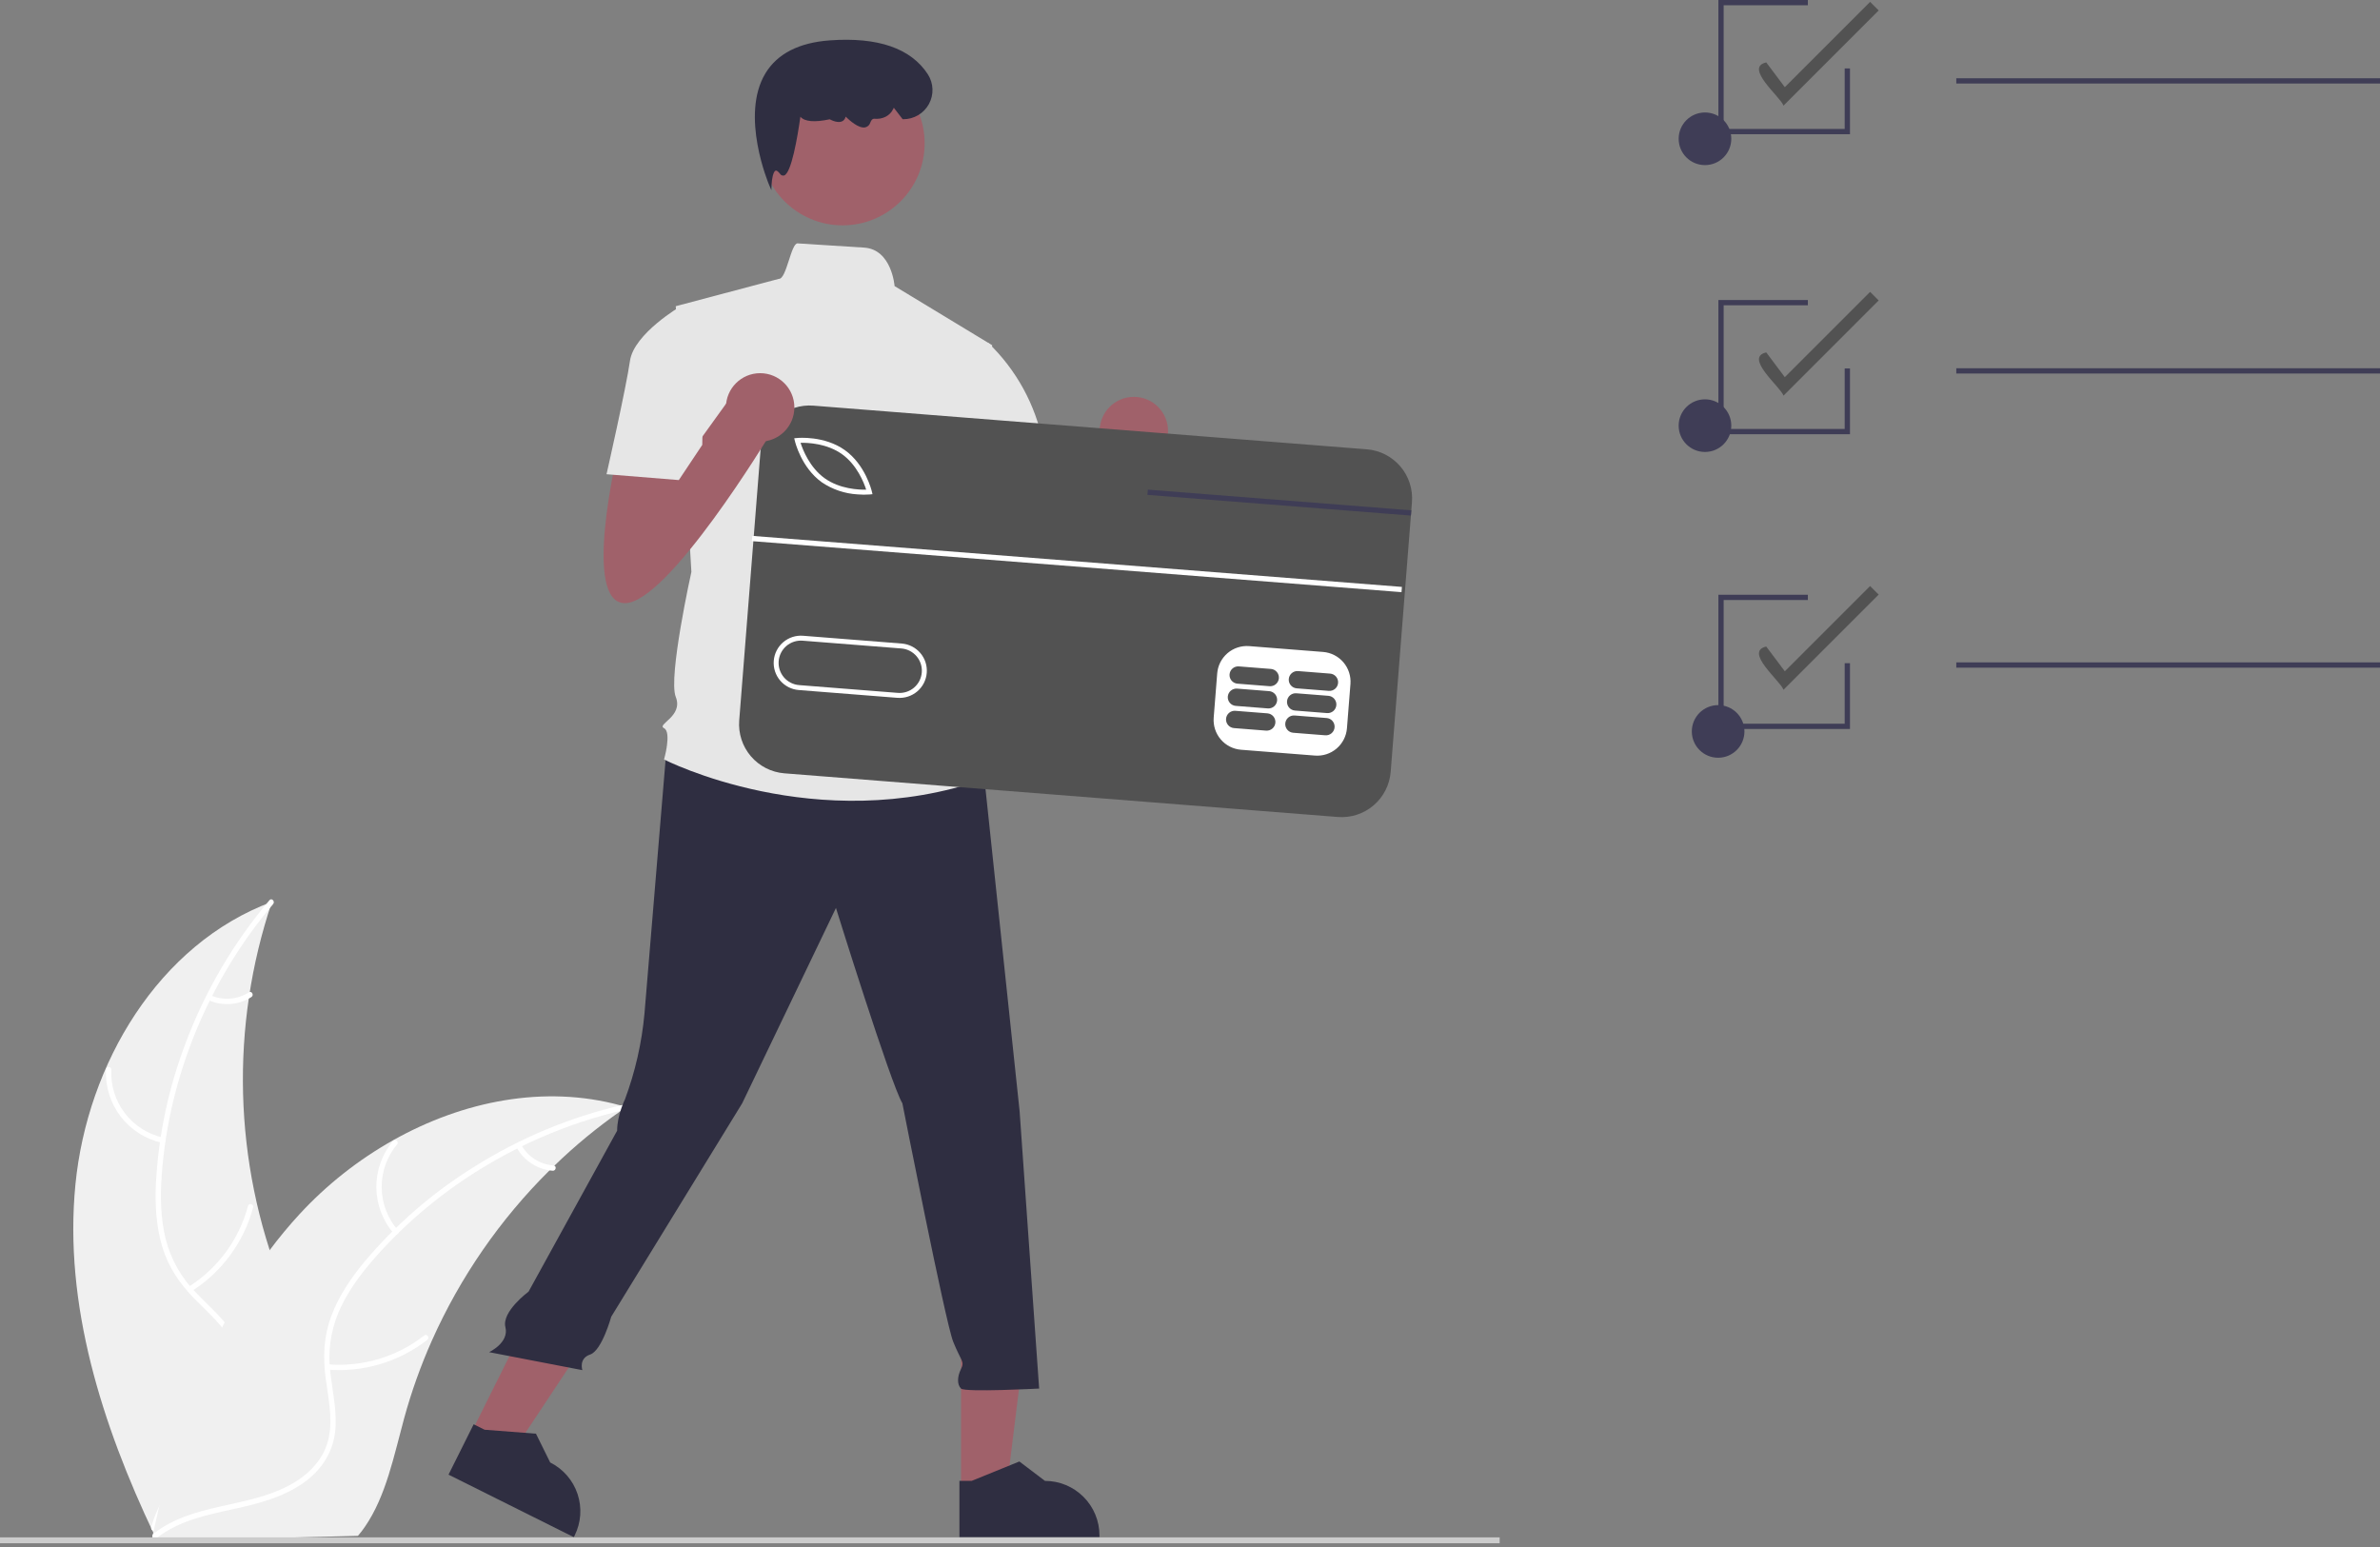 <svg width="300" height="195" viewBox="0 0 300 195" fill="none" xmlns="http://www.w3.org/2000/svg">
<rect x="0" y="0" width="300" height="195" fill="#808080" stroke="none"/>
<g clip-path="url(#clip0_1223_7464)">
<path d="M9.508 149.298C10.994 134.122 19.98 118.974 34.278 113.675C28.995 129.393 29.441 146.473 35.539 161.893C37.912 167.831 41.169 174.189 39.242 180.287C38.043 184.081 34.944 187.04 31.443 188.932C27.942 190.823 24.027 191.783 20.161 192.725L19.412 193.378C12.877 179.601 8.021 164.473 9.508 149.298Z" fill="#F0F0F0"/>
<path d="M34.429 113.958C26.356 123.486 21.275 135.655 20.387 148.13C20.195 150.828 20.235 153.58 20.892 156.217C21.552 158.782 22.887 161.123 24.759 162.997C26.468 164.78 28.424 166.405 29.67 168.573C30.984 170.857 31.101 173.489 30.307 175.972C29.335 179.011 27.33 181.519 25.284 183.904C23.012 186.552 20.61 189.267 19.705 192.722C19.595 193.141 18.952 192.946 19.061 192.528C20.636 186.516 26.34 182.976 28.962 177.529C30.186 174.988 30.651 172.062 29.374 169.446C28.256 167.159 26.242 165.481 24.495 163.691C22.661 161.811 21.238 159.734 20.467 157.202C19.678 154.612 19.531 151.855 19.653 149.165C19.976 143.067 21.256 137.057 23.445 131.356C25.908 124.836 29.468 118.785 33.971 113.465C34.25 113.136 34.706 113.631 34.429 113.958Z" fill="white"/>
<path d="M20.462 144.06C18.373 143.61 16.512 142.432 15.211 140.737C13.91 139.042 13.255 136.939 13.361 134.805C13.366 134.718 13.405 134.636 13.469 134.577C13.533 134.518 13.617 134.486 13.704 134.488C13.792 134.49 13.875 134.526 13.936 134.588C13.997 134.65 14.032 134.733 14.033 134.821C13.93 136.808 14.541 138.766 15.756 140.343C16.97 141.919 18.708 143.009 20.656 143.417C21.079 143.506 20.883 144.149 20.462 144.06Z" fill="white"/>
<path d="M23.773 162.207C27.464 159.871 30.139 156.229 31.264 152.008C31.375 151.59 32.019 151.784 31.907 152.202C30.728 156.592 27.937 160.377 24.091 162.8C23.724 163.03 23.408 162.437 23.773 162.207Z" fill="white"/>
<path d="M26.548 125.456C27.32 125.799 28.165 125.944 29.007 125.879C29.849 125.814 30.662 125.541 31.372 125.085C31.736 124.85 32.051 125.443 31.69 125.677C30.903 126.178 30.005 126.478 29.074 126.552C28.144 126.625 27.21 126.47 26.354 126.1C26.27 126.071 26.2 126.012 26.159 125.935C26.117 125.857 26.106 125.766 26.129 125.681C26.155 125.596 26.214 125.524 26.292 125.482C26.37 125.44 26.462 125.431 26.548 125.456Z" fill="white"/>
<path d="M78.955 139.547C78.732 139.7 78.509 139.853 78.286 140.012C75.3 142.089 72.487 144.405 69.877 146.938C69.672 147.13 69.467 147.329 69.268 147.527C63.042 153.695 58.016 160.966 54.445 168.969C53.027 172.155 51.853 175.444 50.934 178.808C49.665 183.454 48.659 188.592 46.007 192.434C45.735 192.838 45.438 193.225 45.118 193.592L20.267 194.24C20.209 194.213 20.152 194.192 20.095 194.165L19.104 194.237C19.139 194.06 19.179 193.877 19.215 193.7C19.235 193.598 19.26 193.495 19.28 193.392C19.295 193.324 19.311 193.255 19.32 193.193C19.325 193.17 19.331 193.147 19.336 193.13C19.345 193.067 19.361 193.01 19.371 192.953C19.594 191.932 19.824 190.91 20.063 189.888C20.062 189.882 20.062 189.882 20.068 189.877C21.902 182.095 24.402 174.399 27.991 167.327C28.099 167.114 28.206 166.895 28.326 166.682C29.961 163.503 31.853 160.464 33.984 157.593C35.156 156.025 36.406 154.517 37.73 153.075C41.158 149.357 45.151 146.201 49.56 143.723C58.35 138.784 68.623 136.712 78.223 139.339C78.469 139.406 78.709 139.474 78.955 139.547Z" fill="#F0F0F0"/>
<path d="M78.908 139.863C66.725 142.611 55.342 149.268 47.122 158.694C45.344 160.732 43.719 162.954 42.656 165.455C41.639 167.9 41.296 170.573 41.661 173.197C41.953 175.649 42.536 178.124 42.226 180.605C41.9 183.22 40.409 185.392 38.279 186.897C35.674 188.738 32.563 189.534 29.493 190.206C26.085 190.952 22.533 191.673 19.73 193.888C19.39 194.156 18.993 193.613 19.332 193.345C24.209 189.493 30.895 190.1 36.268 187.33C38.776 186.038 40.908 183.982 41.463 181.124C41.949 178.626 41.35 176.073 41.033 173.592C40.7 170.987 40.815 168.471 41.724 165.986C42.654 163.443 44.196 161.153 45.913 159.078C49.842 154.404 54.482 150.376 59.663 147.142C65.555 143.419 72.04 140.731 78.839 139.195C79.259 139.1 79.326 139.769 78.908 139.863Z" fill="white"/>
<path d="M49.632 155.489C48.234 153.872 47.458 151.811 47.44 149.674C47.422 147.538 48.164 145.464 49.534 143.824C49.812 143.493 50.34 143.91 50.061 144.241C48.782 145.766 48.091 147.698 48.112 149.688C48.133 151.677 48.864 153.594 50.174 155.092C50.458 155.418 49.914 155.813 49.632 155.489Z" fill="white"/>
<path d="M41.35 171.972C45.703 172.329 50.032 171.032 53.471 168.339C53.812 168.072 54.209 168.614 53.868 168.881C50.284 171.677 45.777 173.018 41.247 172.637C40.815 172.6 40.92 171.936 41.35 171.972Z" fill="white"/>
<path d="M65.693 144.299C66.103 145.038 66.69 145.662 67.401 146.118C68.113 146.573 68.926 146.844 69.769 146.908C70.201 146.939 70.095 147.603 69.666 147.572C68.736 147.498 67.838 147.197 67.05 146.695C66.263 146.194 65.611 145.508 65.15 144.696C65.101 144.623 65.08 144.534 65.094 144.447C65.107 144.36 65.154 144.281 65.223 144.227C65.295 144.174 65.385 144.153 65.473 144.166C65.561 144.18 65.64 144.228 65.693 144.299Z" fill="white"/>
<path d="M224.812 13.315C224.44 12.219 219.787 8.495 222.639 7.869L224.977 10.987L235.727 0.237L236.808 1.318L224.812 13.315Z" fill="#525252"/>
<path d="M224.812 49.869C224.44 48.773 219.787 45.049 222.639 44.423L224.977 47.541L235.727 36.791L236.808 37.872L224.812 49.869Z" fill="#525252"/>
<path d="M224.812 86.945C224.44 85.85 219.787 82.125 222.639 81.499L224.977 84.617L235.727 73.867L236.808 74.948L224.812 86.945Z" fill="#525252"/>
<path d="M214.913 56.97C216.745 56.97 218.23 55.485 218.23 53.653C218.23 51.821 216.745 50.336 214.913 50.336C213.081 50.336 211.596 51.821 211.596 53.653C211.596 55.485 213.081 56.97 214.913 56.97Z" fill="#3F3D56"/>
<path d="M214.913 20.812C216.745 20.812 218.23 19.327 218.23 17.495C218.23 15.663 216.745 14.177 214.913 14.177C213.081 14.177 211.596 15.663 211.596 17.495C211.596 19.327 213.081 20.812 214.913 20.812Z" fill="#3F3D56"/>
<path d="M300 9.865H246.592V10.528H300V9.865Z" fill="#3F3D56"/>
<path d="M216.571 95.514C218.403 95.514 219.888 94.029 219.888 92.197C219.888 90.365 218.403 88.88 216.571 88.88C214.739 88.88 213.254 90.365 213.254 92.197C213.254 94.029 214.739 95.514 216.571 95.514Z" fill="#3F3D56"/>
<path d="M300 46.419H246.592V47.083H300V46.419Z" fill="#3F3D56"/>
<path d="M300 83.495H246.592V84.159H300V83.495Z" fill="#3F3D56"/>
<path d="M233.19 91.888H216.604V74.97H227.882V75.633H217.267V91.225H232.526V83.595H233.19V91.888Z" fill="#3F3D56"/>
<path d="M233.19 54.735H216.604V37.817H227.882V38.48H217.267V54.071H232.526V46.442H233.19V54.735Z" fill="#3F3D56"/>
<path d="M233.19 16.918H216.604V0H227.882V0.663H217.267V16.255H232.526V8.625H233.19V16.918Z" fill="#3F3D56"/>
<path d="M124.897 60.298C124.897 60.298 120.464 79.015 125.882 79.015C131.3 79.015 144.106 57.836 144.106 57.836L139.673 52.418L131.717 63.464L131.3 57.836L124.897 60.298Z" fill="#A0616A"/>
<path d="M142.924 58.649C145.305 58.649 147.236 56.718 147.236 54.337C147.236 51.955 145.305 50.024 142.924 50.024C140.542 50.024 138.611 51.955 138.611 54.337C138.611 56.718 140.542 58.649 142.924 58.649Z" fill="#A0616A"/>
<path d="M121.138 187.773L126.878 187.772L129.609 165.631L121.137 165.631L121.138 187.773Z" fill="#A0616A"/>
<path d="M120.936 193.761L138.588 193.76V193.537C138.588 191.715 137.864 189.967 136.575 188.679C135.287 187.39 133.539 186.666 131.717 186.666H131.717L128.492 184.22L122.476 186.667L120.936 186.667L120.936 193.761Z" fill="#2F2E41"/>
<path d="M59.391 180.611L64.527 183.174L76.858 164.582L69.277 160.799L59.391 180.611Z" fill="#A0616A"/>
<path d="M56.537 185.879L72.332 193.761L72.431 193.561C73.245 191.931 73.378 190.044 72.8 188.316C72.223 186.587 70.982 185.159 69.352 184.345L69.352 184.345L67.559 180.717L61.084 180.219L59.705 179.531L56.537 185.879Z" fill="#2F2E41"/>
<path d="M189.034 193.783H0V194.526H189.034V193.783Z" fill="#CCCCCC"/>
<path d="M84.025 94.252C84.025 94.252 81.731 121.835 81.238 127.745C80.9 131.45 80.072 135.094 78.775 138.581C78.775 138.581 77.79 140.551 77.79 142.522L66.626 162.811C66.626 162.811 63.215 165.319 63.707 167.289C64.2 169.259 61.65 170.441 61.65 170.441L73.407 172.707C73.407 172.707 72.915 171.229 74.392 170.737C75.87 170.244 77.046 165.972 77.046 165.972L93.552 139.074L105.372 114.447C105.372 114.447 112.268 136.611 113.746 139.074C113.746 139.074 119.163 166.656 120.149 169.119C121.134 171.581 121.626 171.581 121.134 172.566C120.641 173.551 120.641 174.536 121.134 175.029C121.626 175.521 130.984 175.029 130.984 175.029L128.522 140.059L124.089 98.193L101.432 91.298L84.025 94.252Z" fill="#2F2E41"/>
<path d="M106.208 28.406C111.921 28.406 116.552 23.775 116.552 18.063C116.552 12.351 111.921 7.72 106.208 7.72C100.496 7.72 95.865 12.351 95.865 18.063C95.865 23.775 100.496 28.406 106.208 28.406Z" fill="#A0616A"/>
<path d="M125.075 43.522L112.762 36.062C112.762 36.062 112.421 31.429 108.913 31.211C107.152 31.102 104.508 30.935 100.542 30.679C99.704 30.625 99.138 35.211 98.177 35.149L85.18 38.596L87.15 72.089C87.15 72.089 84.195 85.387 85.18 87.85C86.165 90.313 82.717 91.298 83.702 91.79C84.688 92.283 83.702 95.731 83.702 95.731C83.702 95.731 102.911 105.581 124.09 98.193L122.12 91.79C122.388 90.953 122.439 90.062 122.266 89.2C122.094 88.338 121.705 87.534 121.135 86.865C121.135 86.865 123.105 83.91 120.643 81.447C120.643 81.447 121.628 77.014 119.165 75.044L118.672 68.149L120.15 64.701L125.075 43.522Z" fill="#E6E6E6"/>
<path d="M97.232 23.972L96.943 23.3C96.906 23.213 93.248 14.566 96.49 9.232C97.991 6.763 100.72 5.369 104.601 5.089C110.674 4.65 114.831 6.091 116.958 9.368C117.315 9.923 117.516 10.565 117.539 11.224C117.562 11.884 117.407 12.538 117.09 13.117C116.773 13.696 116.306 14.179 115.738 14.515C115.17 14.851 114.522 15.028 113.862 15.027H113.78L112.664 13.579L112.599 13.719C112.195 14.593 111.267 15.072 110.181 14.967C109.996 14.954 109.832 15.113 109.701 15.455C109.656 15.604 109.573 15.739 109.459 15.845C109.344 15.951 109.204 16.024 109.051 16.057C108.248 16.213 107.104 15.201 106.592 14.697C106.572 14.813 106.527 14.924 106.461 15.021C106.395 15.119 106.309 15.201 106.208 15.262C105.668 15.573 104.828 15.166 104.587 15.037C102.666 15.445 101.422 15.336 100.89 14.713C100.528 17.268 99.753 21.868 98.823 22.123C98.726 22.145 98.625 22.136 98.533 22.096C98.442 22.056 98.366 21.988 98.316 21.901C98.092 21.61 97.892 21.466 97.767 21.506C97.465 21.603 97.287 22.598 97.261 23.241L97.232 23.972Z" fill="#2F2E41"/>
<path d="M119.657 44.014L124.571 43.216C128.11 46.617 130.521 51.021 131.478 55.835C132.956 63.716 133.448 65.193 133.448 65.193L121.628 68.149L115.225 55.835L119.657 44.014Z" fill="#E6E6E6"/>
<path d="M97.855 54.265L94.818 92.756L172.304 98.868L175.341 60.377L97.855 54.265Z" fill="white"/>
<path d="M106.134 57.247C104.237 55.893 101.83 55.795 100.91 55.814C101.191 56.69 102.063 58.936 103.959 60.291C105.86 61.648 108.264 61.743 109.183 61.724C108.902 60.849 108.03 58.602 106.134 57.247Z" fill="#525252"/>
<path d="M113.614 81.74L101.172 80.758C100.804 80.729 100.434 80.773 100.083 80.887C99.733 81.001 99.408 81.183 99.127 81.422C98.847 81.661 98.616 81.954 98.449 82.282C98.281 82.611 98.18 82.969 98.151 83.337C98.122 83.704 98.166 84.074 98.28 84.425C98.394 84.776 98.576 85.1 98.815 85.381C99.055 85.661 99.347 85.892 99.675 86.059C100.004 86.227 100.362 86.328 100.73 86.357L113.172 87.338C113.914 87.397 114.65 87.158 115.216 86.675C115.783 86.191 116.134 85.502 116.192 84.76C116.251 84.017 116.012 83.282 115.528 82.716C115.045 82.149 114.356 81.798 113.614 81.74Z" fill="#525252"/>
<path d="M172.286 56.636L102.527 51.132C101.716 51.068 100.9 51.165 100.126 51.416C99.352 51.668 98.635 52.069 98.016 52.598C97.397 53.126 96.888 53.772 96.519 54.497C96.149 55.222 95.926 56.013 95.862 56.824L93.179 90.81C93.05 92.449 93.578 94.072 94.645 95.323C95.713 96.573 97.233 97.348 98.872 97.478L168.631 102.981C169.442 103.045 170.258 102.949 171.032 102.697C171.806 102.446 172.523 102.044 173.142 101.516C173.761 100.987 174.27 100.342 174.639 99.617C175.009 98.891 175.232 98.101 175.296 97.289L177.845 64.987L177.897 64.327L177.978 63.3C178.042 62.489 177.945 61.673 177.694 60.899C177.442 60.125 177.041 59.408 176.512 58.789C175.984 58.17 175.338 57.661 174.613 57.292C173.888 56.922 173.097 56.699 172.286 56.636ZM170.226 86.205L169.784 91.804C169.703 92.793 169.234 93.71 168.479 94.353C167.724 94.998 166.745 95.317 165.756 95.241L156.423 94.505C155.435 94.425 154.518 93.956 153.874 93.201C153.23 92.446 152.911 91.467 152.986 90.478L153.429 84.879C153.51 83.89 153.979 82.974 154.733 82.329C155.488 81.686 156.467 81.366 157.456 81.442L166.786 82.178C167.774 82.259 168.691 82.728 169.336 83.482C169.98 84.237 170.3 85.215 170.226 86.205ZM97.534 83.285C97.606 82.379 98.035 81.539 98.726 80.949C99.417 80.359 100.314 80.067 101.22 80.137L113.662 81.119C114.111 81.154 114.55 81.277 114.951 81.481C115.353 81.685 115.711 81.966 116.004 82.309C116.297 82.651 116.52 83.048 116.66 83.477C116.8 83.905 116.853 84.357 116.818 84.806C116.783 85.256 116.66 85.694 116.456 86.096C116.251 86.498 115.969 86.855 115.627 87.148C115.284 87.441 114.887 87.663 114.458 87.802C114.03 87.942 113.578 87.995 113.128 87.96L113.122 87.962L100.68 86.979C100.231 86.944 99.793 86.82 99.392 86.615C98.99 86.41 98.633 86.128 98.341 85.785C98.049 85.442 97.827 85.044 97.688 84.615C97.55 84.187 97.497 83.734 97.534 83.285ZM100.197 55.592L100.112 55.244L100.47 55.211C100.61 55.196 103.919 54.899 106.496 56.739C109.072 58.58 109.862 61.809 109.896 61.944L109.978 62.292L109.621 62.328C109.114 62.366 108.605 62.363 108.099 62.318C106.488 62.224 104.932 61.699 103.594 60.797C101.018 58.957 100.228 55.728 100.197 55.592Z" fill="#525252"/>
<path d="M159.761 89.918L155.717 89.599C155.429 89.577 155.143 89.67 154.923 89.858C154.703 90.046 154.567 90.314 154.544 90.602C154.522 90.891 154.614 91.176 154.802 91.396C154.99 91.617 155.257 91.753 155.545 91.776L159.589 92.096C159.877 92.118 160.163 92.025 160.383 91.837C160.603 91.648 160.739 91.381 160.762 91.093C160.784 90.804 160.692 90.518 160.504 90.298C160.316 90.078 160.049 89.941 159.761 89.918Z" fill="#525252"/>
<path d="M167.225 90.507L163.181 90.188C162.893 90.166 162.607 90.259 162.388 90.447C162.168 90.635 162.032 90.903 162.009 91.191C161.987 91.479 162.079 91.765 162.267 91.985C162.454 92.205 162.721 92.342 163.009 92.365L167.053 92.684C167.341 92.706 167.627 92.613 167.846 92.425C168.066 92.237 168.202 91.97 168.225 91.681C168.248 91.393 168.155 91.108 167.968 90.887C167.78 90.667 167.513 90.53 167.225 90.507Z" fill="#525252"/>
<path d="M159.981 87.119L155.937 86.8C155.649 86.778 155.363 86.871 155.144 87.059C154.924 87.247 154.788 87.514 154.765 87.803C154.742 88.091 154.835 88.376 155.022 88.597C155.21 88.817 155.477 88.954 155.765 88.977L159.809 89.296C160.097 89.318 160.383 89.225 160.603 89.037C160.823 88.849 160.959 88.582 160.982 88.293C161.004 88.005 160.912 87.719 160.724 87.499C160.536 87.279 160.269 87.142 159.981 87.119Z" fill="#525252"/>
<path d="M167.446 87.707L163.403 87.388C163.114 87.366 162.829 87.459 162.609 87.647C162.389 87.835 162.253 88.103 162.23 88.391C162.207 88.68 162.3 88.966 162.487 89.186C162.675 89.406 162.942 89.543 163.231 89.566L167.274 89.885C167.563 89.907 167.848 89.814 168.068 89.626C168.288 89.438 168.424 89.17 168.447 88.882C168.47 88.594 168.377 88.308 168.19 88.088C168.002 87.868 167.735 87.731 167.446 87.707Z" fill="#525252"/>
<path d="M160.202 84.319L156.158 84C155.87 83.978 155.585 84.071 155.365 84.259C155.145 84.447 155.009 84.715 154.986 85.003C154.963 85.291 155.056 85.577 155.243 85.797C155.431 86.018 155.698 86.154 155.987 86.177L160.03 86.496C160.319 86.519 160.604 86.425 160.824 86.237C161.043 86.049 161.18 85.782 161.202 85.493C161.225 85.205 161.132 84.92 160.945 84.7C160.757 84.479 160.49 84.343 160.202 84.319Z" fill="#525252"/>
<path d="M167.666 84.908L163.623 84.589C163.334 84.567 163.049 84.66 162.829 84.848C162.61 85.036 162.473 85.304 162.451 85.592C162.428 85.88 162.52 86.166 162.708 86.386C162.895 86.606 163.163 86.743 163.451 86.766L167.494 87.085C167.783 87.107 168.068 87.014 168.288 86.826C168.507 86.638 168.644 86.371 168.666 86.082C168.689 85.794 168.597 85.509 168.409 85.288C168.222 85.068 167.954 84.931 167.666 84.908Z" fill="#525252"/>
<path d="M94.825 67.548L94.773 68.209L176.661 74.642L176.713 73.98L94.825 67.548Z" fill="white"/>
<path d="M177.898 64.327L177.847 64.987L174.997 64.764L144.633 62.379L144.688 61.718L175.048 64.104L177.898 64.327Z" fill="#3F3D56"/>
<path d="M77.792 57.313C77.792 57.313 73.359 76.029 78.777 76.029C84.195 76.029 97.001 54.85 97.001 54.85L92.568 49.432L84.611 60.479L84.195 54.85L77.792 57.313Z" fill="#A0616A"/>
<path d="M95.818 55.664C98.2 55.664 100.131 53.733 100.131 51.351C100.131 48.97 98.2 47.039 95.818 47.039C93.437 47.039 91.506 48.97 91.506 51.351C91.506 53.733 93.437 55.664 95.818 55.664Z" fill="#A0616A"/>
<path d="M88.766 41.552L85.811 38.596C85.811 38.596 79.901 42.044 79.408 45.492C78.916 48.94 76.453 59.776 76.453 59.776L85.565 60.514L88.52 56.081L88.766 41.552Z" fill="#E6E6E6"/>
</g>
<defs>
<clipPath id="clip0_1223_7464">
<rect width="300" height="194.526" fill="white"/>
</clipPath>
</defs>
</svg>
